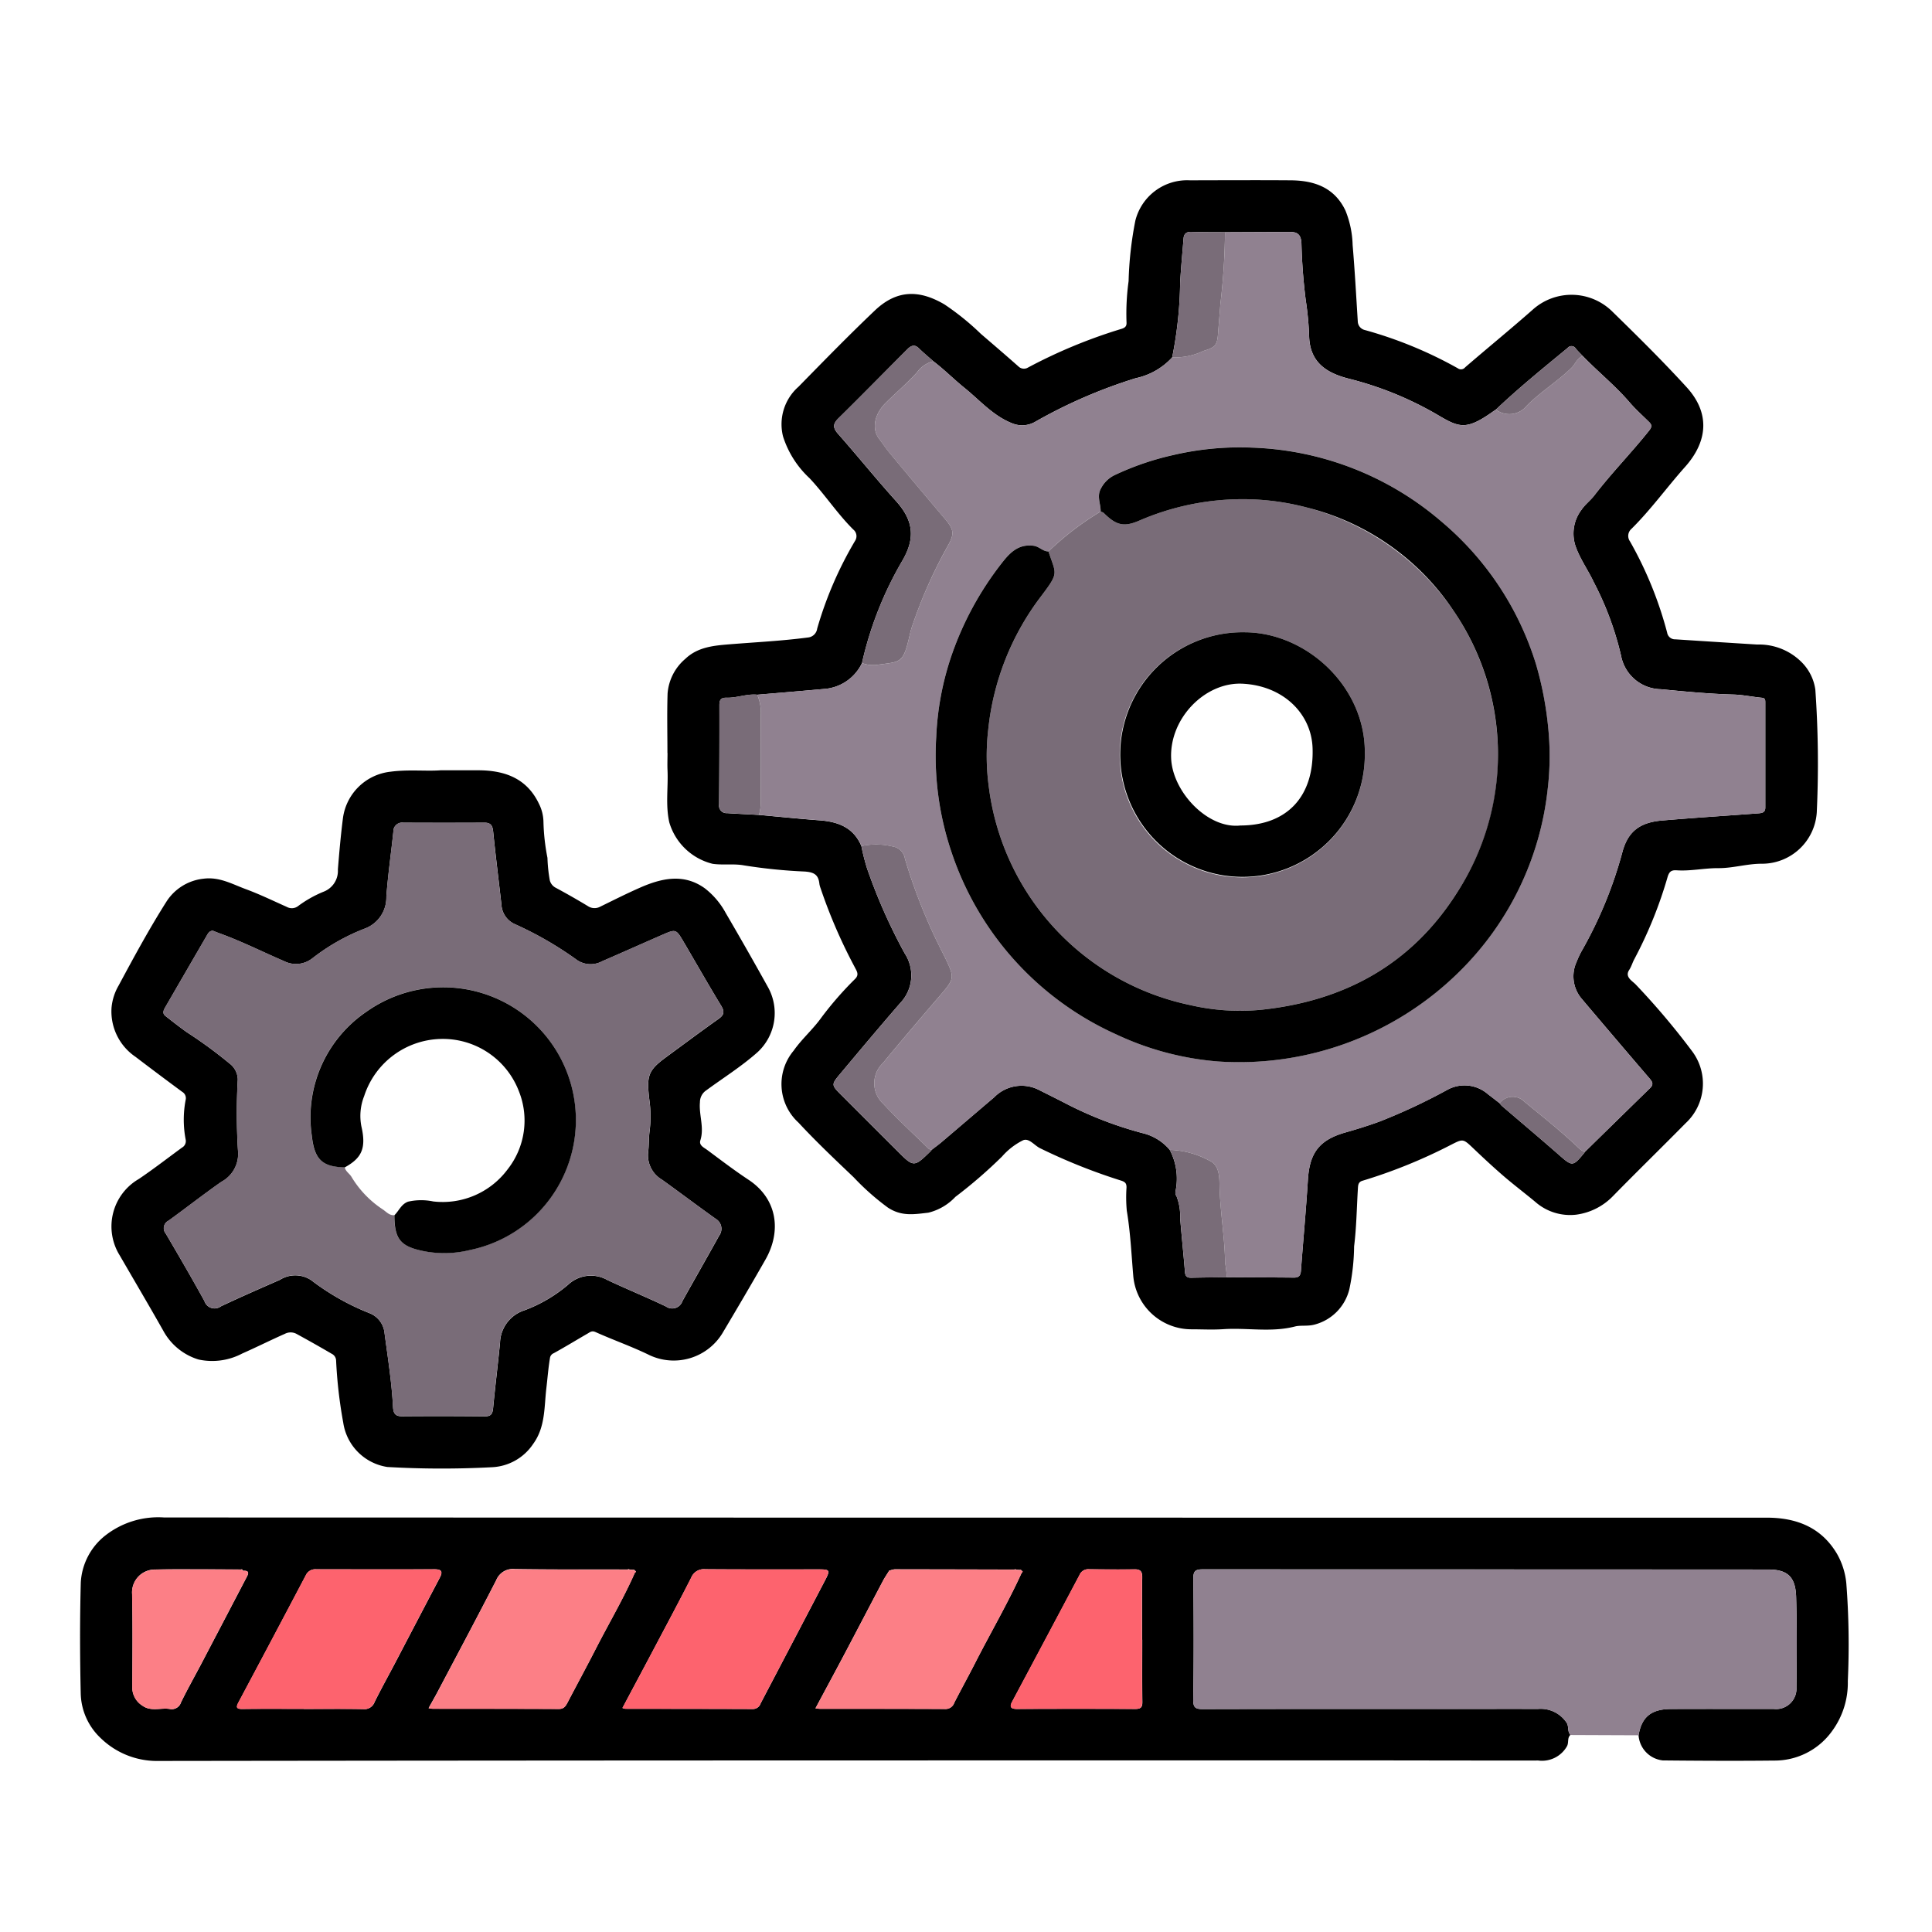 <svg xmlns="http://www.w3.org/2000/svg" xmlns:xlink="http://www.w3.org/1999/xlink" width="193" height="193" viewBox="0 0 193 193">
  <defs>
    <clipPath id="clip-path">
      <rect id="Rectangle_378523" data-name="Rectangle 378523" width="193" height="193" fill="#fff" stroke="#707070" stroke-width="1"/>
    </clipPath>
    <clipPath id="clip-path-2">
      <rect id="Rectangle_378524" data-name="Rectangle 378524" width="176.667" height="157.913" fill="none"/>
    </clipPath>
  </defs>
  <g id="Mask_Group_430" data-name="Mask Group 430" clip-path="url(#clip-path)">
    <g id="Group_1074865" data-name="Group 1074865" transform="translate(8 18)">
      <g id="Group_1074864" data-name="Group 1074864" clip-path="url(#clip-path-2)">
        <path id="Path_824477" data-name="Path 824477" d="M148.877,214.714c-.332.3-.145.751-.334,1.117a2.865,2.865,0,0,1-2.88,1.439c-6.465.01-12.93-.013-19.4-.014q-25.6,0-51.2.006-33.576.006-67.15.051a8.069,8.069,0,0,1-5.861-2.287,6.312,6.312,0,0,1-1.987-4.439c-.084-3.7-.094-7.411.006-11.113a6.425,6.425,0,0,1,2.462-4.692,8.583,8.583,0,0,1,5.871-1.79q80.04.022,160.082.018c2.939,0,5.446.943,7.025,3.617a7.351,7.351,0,0,1,.928,2.923,79.53,79.53,0,0,1,.151,9.782,8.136,8.136,0,0,1-1.6,5.035,7.051,7.051,0,0,1-5.761,2.909c-3.7.04-7.411.022-11.116-.015a2.711,2.711,0,0,1-2.426-2.52c.31-1.817,1.258-2.61,3.231-2.619,3.42-.018,6.84,0,10.26-.007a2.035,2.035,0,0,0,2.28-2.131c.028-3.015.058-6.033-.031-9.047-.06-2.048-.876-2.749-2.819-2.75q-28.235-.015-56.47-.017c-.695,0-.934.159-.927.907.039,4.021.055,8.043-.01,12.064-.014.841.2.993.975.991,8.363-.024,16.726-.015,25.088-.015,2.788,0,5.575-.01,8.363,0a3.107,3.107,0,0,1,2.882,1.389c.238.381.05.865.369,1.2m-54.84-16.4-.006-.006c-.022-.107-.091-.1-.171-.071l-.366-.038a.123.123,0,0,0-.152,0q-5.989-.016-11.978-.026a1.954,1.954,0,0,0-.487.129l-.037-.027-.019.047c-.208.339-.437.667-.622,1.019-1.283,2.432-2.552,4.871-3.837,7.3-.944,1.787-1.906,3.566-2.9,5.421.21.021.343.047.478.047,4.163,0,8.327,0,12.49.018a.911.911,0,0,0,.9-.629c.695-1.35,1.427-2.681,2.117-4.033,1.523-2.981,3.212-5.877,4.607-8.924.1-.083.184-.166-.015-.23m-38.629,0-.006-.008c-.015-.115-.088-.1-.169-.076l-.366-.036a.123.123,0,0,0-.151,0c-3.76-.008-7.521.013-11.28-.042a1.789,1.789,0,0,0-1.864,1.108c-1.91,3.719-3.879,7.409-5.83,11.106-.287.545-.6,1.079-.928,1.68a3.681,3.681,0,0,0,.426.061c4.191,0,8.383,0,12.575.019.509,0,.689-.274.883-.648.939-1.8,1.913-3.589,2.839-5.4,1.29-2.52,2.736-4.961,3.879-7.556.1-.073.193-.147-.008-.21m-39.146,0c-.027-.084-.058-.162-.173-.119-1.319,0-2.639-.015-3.959-.014-1.55,0-3.1-.015-4.649.021A2.281,2.281,0,0,0,5.2,200.644c.062,3.1.035,6.2.016,9.295a2.141,2.141,0,0,0,1,1.843c.857.629,1.832.2,2.74.339a.969.969,0,0,0,1.13-.665c.628-1.285,1.331-2.533,2-3.8q2.254-4.3,4.5-8.6c.187-.359.461-.783-.318-.742m37.914,13.706a1.2,1.2,0,0,0,.275.083c4.251.007,8.5.006,12.753.023a.807.807,0,0,0,.772-.556q3.232-6.169,6.461-12.338c.507-.973.444-1.056-.624-1.056-3.791,0-7.582.013-11.373-.017a1.364,1.364,0,0,0-1.4.856c-1.169,2.3-2.385,4.574-3.591,6.855-1.08,2.041-2.169,4.078-3.271,6.15m-31.838.1v0c1.982,0,3.965-.022,5.946.013a1.068,1.068,0,0,0,1.125-.694c.633-1.284,1.331-2.538,2-3.806,1.5-2.869,3-5.741,4.509-8.606.334-.633.2-.865-.531-.862-3.935.016-7.87.008-11.8,0a1.035,1.035,0,0,0-1.035.591q-3.345,6.354-6.725,12.689c-.273.511-.218.685.4.677,2.039-.026,4.079-.01,6.118-.01m83.755-6.913h-.014c0-2.065-.019-4.13.012-6.195.009-.577-.132-.842-.752-.833-1.52.021-3.041.008-4.562-.01a.943.943,0,0,0-.947.577q-3.345,6.328-6.723,12.641c-.3.554-.127.743.491.741q5.9-.025,11.792,0c.567,0,.725-.171.716-.73-.031-2.064-.012-4.129-.012-6.194" transform="translate(0 -59.401)"/>
        <path id="Path_824478" data-name="Path 824478" d="M84.751,57.224c0-1.981-.049-3.964.015-5.944a5.048,5.048,0,0,1,1.781-3.471c1.236-1.178,2.84-1.32,4.449-1.449,2.593-.208,5.194-.336,7.776-.675a1.029,1.029,0,0,0,.939-.892,37.473,37.473,0,0,1,3.795-8.783.848.848,0,0,0-.189-1.112c-1.6-1.591-2.83-3.486-4.369-5.128A9.691,9.691,0,0,1,96.3,25.6a4.99,4.99,0,0,1,1.548-4.97c2.513-2.565,5.021-5.138,7.623-7.612,2.176-2.07,4.409-2.1,6.948-.612a25.976,25.976,0,0,1,3.64,2.943c1.258,1.083,2.52,2.161,3.761,3.262a.784.784,0,0,0,.946.108,51.679,51.679,0,0,1,9.367-3.874c.419-.129.5-.341.479-.662a23.7,23.7,0,0,1,.208-4.094,35.956,35.956,0,0,1,.673-6.044,5.333,5.333,0,0,1,5.45-4.032c3.363-.007,6.724-.024,10.085,0,2.351.02,4.364.722,5.457,3.026A9.833,9.833,0,0,1,153.2,6.48c.217,2.545.356,5.1.515,7.645a.914.914,0,0,0,.716.847,41.645,41.645,0,0,1,9.278,3.82.534.534,0,0,0,.734-.1c2.237-1.932,4.528-3.8,6.746-5.756a5.8,5.8,0,0,1,7.986.219c2.518,2.459,5.027,4.936,7.4,7.536,2.29,2.514,2.175,5.328-.17,7.956-1.815,2.034-3.406,4.259-5.351,6.183a.936.936,0,0,0-.151,1.246,37.981,37.981,0,0,1,3.716,9.123.8.8,0,0,0,.831.668q4.08.266,8.158.52a6.014,6.014,0,0,1,4.5,1.817,4.825,4.825,0,0,1,1.315,2.689,105.467,105.467,0,0,1,.142,12.278,5.483,5.483,0,0,1-5.477,5.113c-1.447-.012-2.9.451-4.349.441-1.4-.01-2.773.31-4.165.216-.515-.035-.735.111-.9.631a42.694,42.694,0,0,1-3.316,8.211c-.2.355-.294.75-.532,1.113-.47.715.334,1.1.672,1.47a73.645,73.645,0,0,1,5.639,6.68,5.388,5.388,0,0,1-.673,7.159c-2.42,2.455-4.89,4.861-7.3,7.324a6.235,6.235,0,0,1-3.631,1.812,5.258,5.258,0,0,1-4.087-1.28c-1.082-.9-2.219-1.755-3.273-2.671-.992-.86-1.968-1.77-2.927-2.684-1.017-.969-1.02-.952-2.224-.341a52.143,52.143,0,0,1-8.843,3.589c-.426.125-.433.454-.453.783-.119,1.925-.14,3.862-.379,5.772a21.633,21.633,0,0,1-.474,4.277,4.835,4.835,0,0,1-3.491,3.539c-.689.183-1.375.041-1.944.187-2.388.613-4.778.107-7.157.268-1.058.072-2.126.012-3.188.012a5.833,5.833,0,0,1-5.81-5.369c-.183-2.16-.283-4.333-.644-6.481a14.687,14.687,0,0,1-.027-2.318c0-.368-.093-.546-.543-.687a57.714,57.714,0,0,1-8.092-3.234c-.575-.282-1.112-1.049-1.7-.794a6.793,6.793,0,0,0-2.1,1.623,47.533,47.533,0,0,1-4.663,4.033,5.472,5.472,0,0,1-2.709,1.58c-1.372.152-2.648.4-4.03-.511a24.933,24.933,0,0,1-3.424-3.033c-1.871-1.782-3.752-3.561-5.507-5.455a5.2,5.2,0,0,1-.487-7.185c.831-1.189,1.942-2.14,2.777-3.314a34.061,34.061,0,0,1,3.378-3.869c.419-.433.142-.779-.042-1.15a51.988,51.988,0,0,1-3.424-7.91,2.2,2.2,0,0,1-.111-.4c-.09-.9-.482-1.186-1.467-1.255a52.746,52.746,0,0,1-6.057-.612c-1.031-.193-2.085-.009-3.144-.159a6.007,6.007,0,0,1-4.33-4.14c-.388-1.724-.1-3.472-.177-5.207-.026-.573,0-1.149,0-1.724Zm91.631,39.864q3.26-3.195,6.525-6.385c.411-.4.213-.667-.08-1.009q-3.365-3.923-6.7-7.868a3.465,3.465,0,0,1-.543-3.768,8.743,8.743,0,0,1,.47-1.013,41.982,41.982,0,0,0,4.089-9.911c.561-2.115,1.79-2.984,3.971-3.17,3.177-.271,6.361-.473,9.541-.71.368-.028.768-.037.768-.578q0-5.256,0-10.513c0-.244-.013-.428-.347-.46-.959-.091-1.913-.3-2.872-.323-2.415-.066-4.815-.3-7.217-.531a4.111,4.111,0,0,1-3.973-3.356,31.011,31.011,0,0,0-2.716-7.322c-.555-1.187-1.337-2.263-1.792-3.507a3.936,3.936,0,0,1,.539-3.716c.363-.545.906-.948,1.3-1.456,1.723-2.244,3.709-4.265,5.471-6.476.285-.359.3-.564,0-.86-.652-.644-1.341-1.257-1.936-1.95-1.44-1.679-3.165-3.065-4.7-4.65-.236-.249-.482-.487-.7-.748a.49.49,0,0,0-.8-.051c-2.431,2.005-4.881,3.988-7.168,6.159-.118.08-.237.157-.354.239-2.653,1.874-3.346,1.547-5.539.247a33.923,33.923,0,0,0-8.839-3.583c-2.169-.563-3.788-1.585-3.92-4.092A30.589,30.589,0,0,0,148.518,12a56.785,56.785,0,0,1-.434-5.76c-.059-.8-.4-1.066-1.09-1.066-2.181,0-4.362.014-6.543.022-1.117-.008-2.234,0-3.348-.034-.5-.016-.753.176-.792.661-.118,1.472-.26,2.943-.342,4.416a40.023,40.023,0,0,1-.795,7.461,6.857,6.857,0,0,1-3.639,2.079,50.33,50.33,0,0,0-10.07,4.369,2.6,2.6,0,0,1-2.184.174c-1.973-.743-3.3-2.323-4.865-3.584-1.056-.85-2.013-1.829-3.1-2.648-.491-.437-1-.856-1.468-1.315-.428-.418-.8-.215-1.108.095-2.3,2.3-4.575,4.626-6.894,6.907-.578.569-.588.953-.05,1.564,1.951,2.21,3.8,4.508,5.778,6.7,1.751,1.942,1.976,3.71.628,6a35.7,35.7,0,0,0-4.016,10.2,4.552,4.552,0,0,1-3.853,2.59c-2.2.2-4.407.382-6.611.571-1.038-.107-2.024.328-3.048.3-.588-.017-.733.217-.732.756q.009,4.949-.03,9.9a.753.753,0,0,0,.81.873c1.057.07,2.115.119,3.174.177,2.016.183,4.031.39,6.049.541,1.857.137,3.407.718,4.183,2.58a20.683,20.683,0,0,0,.568,2.232,55.055,55.055,0,0,0,3.754,8.474A4,4,0,0,1,108,82.206c-2.033,2.34-4.024,4.717-6.014,7.094-.882,1.054-.861,1.094.136,2.092q2.77,2.774,5.546,5.543c1.7,1.7,1.7,1.7,3.429.013a.265.265,0,0,0,.039-.076c.338-.263.687-.514,1.014-.791,1.75-1.485,3.491-2.98,5.241-4.465a3.823,3.823,0,0,1,4.521-.711c.847.428,1.7.848,2.543,1.283a37.514,37.514,0,0,0,7.733,3,5.114,5.114,0,0,1,2.74,1.676,6.177,6.177,0,0,1,.577,4.155.623.623,0,0,0,.1.475,5.36,5.36,0,0,1,.363,2.176c.144,1.8.338,3.593.48,5.391.036.453.226.589.648.579,1.174-.029,2.351-.035,3.525-.05,2.241.011,4.481.017,6.722.037.477,0,.653-.207.689-.667.227-3.042.509-6.08.7-9.123.169-2.684,1.146-3.97,3.755-4.712,1.157-.329,2.3-.684,3.435-1.1a58.757,58.757,0,0,0,6.766-3.172,3.56,3.56,0,0,1,4.035.458c.388.294.772.595,1.157.892a1.888,1.888,0,0,0,.217.261c1.909,1.638,3.835,3.255,5.724,4.913,1.32,1.159,1.384,1.177,2.521-.212a.385.385,0,0,0,.037-.078" transform="translate(-26.077 0)"/>
        <path id="Path_824479" data-name="Path 824479" d="M37.475,85.16c1.449,0,2.57,0,3.691,0,2.632.006,4.843.788,6.061,3.342a4.162,4.162,0,0,1,.451,1.8,21.044,21.044,0,0,0,.4,3.606,15.234,15.234,0,0,0,.237,2.259,1.166,1.166,0,0,0,.607.737q1.605.864,3.168,1.807a1.2,1.2,0,0,0,1.268.069c1.315-.643,2.631-1.307,3.959-1.891,2.1-.923,4.355-1.48,6.492.07a7.806,7.806,0,0,1,2.079,2.46q2.136,3.65,4.188,7.35a5.314,5.314,0,0,1-1.022,6.563c-1.6,1.418-3.4,2.545-5.112,3.8a1.426,1.426,0,0,0-.631,1.185c-.116,1.275.449,2.527.042,3.809-.161.505.364.723.684.961,1.362,1.011,2.712,2.044,4.127,2.978,2.864,1.89,3.325,5.106,1.689,7.979-1.409,2.474-2.855,4.928-4.311,7.375a5.7,5.7,0,0,1-7.263,2.17c-1.753-.86-3.61-1.506-5.392-2.307-.363-.164-.533-.008-.761.125-1.141.66-2.267,1.348-3.421,1.985a.6.6,0,0,0-.377.487c-.165,1-.242,2.008-.36,3.012-.224,1.9-.089,3.878-1.321,5.567a5.226,5.226,0,0,1-4.141,2.324,94.275,94.275,0,0,1-10.42-.024,5.253,5.253,0,0,1-4.407-4.42,46.605,46.605,0,0,1-.714-6.2.772.772,0,0,0-.431-.685q-1.755-1.027-3.541-2a1.244,1.244,0,0,0-1.141,0c-1.434.632-2.837,1.34-4.265,1.969a6.423,6.423,0,0,1-4.364.6,5.983,5.983,0,0,1-3.533-2.895c-1.423-2.516-2.894-5.006-4.342-7.508a5.478,5.478,0,0,1,1.916-7.636c1.472-.994,2.878-2.088,4.313-3.135a.741.741,0,0,0,.359-.8,10.489,10.489,0,0,1,0-3.962.73.73,0,0,0-.339-.8q-2.354-1.736-4.681-3.509a5.477,5.477,0,0,1-2.385-4.9,5.349,5.349,0,0,1,.711-2.219c1.508-2.808,3.029-5.617,4.731-8.309a5.025,5.025,0,0,1,3.757-2.36c1.586-.2,2.854.543,4.206,1.042,1.4.516,2.745,1.17,4.107,1.778A1.032,1.032,0,0,0,23.2,98.7a11.632,11.632,0,0,1,2.486-1.4,2.226,2.226,0,0,0,1.456-2.232c.138-1.714.288-3.429.507-5.133A5.385,5.385,0,0,1,32.415,85.3c1.8-.241,3.6-.024,5.06-.145M14.69,101.194c-.389-.012-.517.27-.658.512q-2.077,3.572-4.144,7.151c-.173.3-.289.6.029.846.706.558,1.416,1.112,2.15,1.633a44.512,44.512,0,0,1,4.233,3.1,2.057,2.057,0,0,1,.844,1.619,60.641,60.641,0,0,0,.021,7.1,3.159,3.159,0,0,1-1.661,3.12c-1.787,1.252-3.507,2.6-5.273,3.878a.837.837,0,0,0-.276,1.3c1.309,2.226,2.608,4.46,3.853,6.721a1.064,1.064,0,0,0,1.652.535c1.946-.919,3.918-1.78,5.889-2.644a2.872,2.872,0,0,1,3.108.019,24.291,24.291,0,0,0,5.821,3.3,2.386,2.386,0,0,1,1.531,2.025c.324,2.438.712,4.87.842,7.329.033.611.181.959.891.954q4.138-.032,8.275.009c.607.006.778-.24.832-.805.208-2.192.482-4.378.694-6.569a3.506,3.506,0,0,1,2.434-3.217,14.58,14.58,0,0,0,4.364-2.557,3.327,3.327,0,0,1,3.911-.478c1.939.912,3.926,1.723,5.859,2.648a1.083,1.083,0,0,0,1.656-.545c1.214-2.181,2.459-4.345,3.666-6.53a1.153,1.153,0,0,0-.35-1.683c-1.8-1.282-3.56-2.612-5.353-3.9a2.823,2.823,0,0,1-1.389-2.762c.085-.707.048-1.418.147-2.133a11.7,11.7,0,0,0-.019-3c-.3-2.489-.169-3.008,1.679-4.364,1.736-1.273,3.462-2.562,5.219-3.806.566-.4.62-.732.257-1.329-1.281-2.108-2.5-4.256-3.75-6.382-.755-1.279-.768-1.279-2.161-.671-1.991.869-3.973,1.759-5.968,2.62a2.424,2.424,0,0,1-2.473-.092,35.343,35.343,0,0,0-6.24-3.611,2.259,2.259,0,0,1-1.35-1.949c-.272-2.435-.582-4.866-.827-7.3-.06-.6-.236-.892-.869-.889q-4.051.02-8.1,0a.876.876,0,0,0-1,.907c-.228,2.166-.541,4.325-.7,6.5a3.306,3.306,0,0,1-2.184,3.184,20.565,20.565,0,0,0-5.205,2.955,2.644,2.644,0,0,1-2.844.279c-2.151-.925-4.245-1.984-6.453-2.778-.215-.078-.426-.166-.613-.24" transform="translate(-1.389 -26.211)"/>
        <path id="Path_824480" data-name="Path 824480" d="M198.323,217.016c-.319-.339-.131-.824-.369-1.2a3.107,3.107,0,0,0-2.882-1.389c-2.788-.015-5.575,0-8.363,0-8.363,0-16.725-.009-25.088.015-.77,0-.988-.151-.975-.992.065-4.02.05-8.042.01-12.063-.008-.748.232-.907.927-.907q28.235.023,56.47.017c1.942,0,2.758.7,2.819,2.751.089,3.014.059,6.031.03,9.047a2.035,2.035,0,0,1-2.28,2.131c-3.419,0-6.84-.011-10.259.006-1.972.01-2.921.8-3.231,2.62l-6.81-.027" transform="translate(-49.445 -61.704)" fill="#908190"/>
        <path id="Path_824481" data-name="Path 824481" d="M70.348,200.494l.366.036.169.076.006.008c0,.07,0,.14.008.21-1.144,2.6-2.59,5.036-3.879,7.556-.926,1.81-1.9,3.6-2.839,5.4-.2.374-.374.651-.883.648-4.192-.021-8.383-.015-12.575-.019a3.663,3.663,0,0,1-.426-.061c.332-.6.64-1.134.928-1.68,1.951-3.7,3.921-7.387,5.83-11.106a1.79,1.79,0,0,1,1.864-1.108c3.759.055,7.52.034,11.28.042.051.076.1.075.152,0" transform="translate(-15.48 -61.697)" fill="#fc7f86"/>
        <path id="Path_824482" data-name="Path 824482" d="M126.718,200.85c-1.4,3.047-3.084,5.943-4.607,8.925-.691,1.351-1.422,2.682-2.117,4.032a.91.91,0,0,1-.9.629c-4.164-.021-8.327-.014-12.491-.017-.134,0-.267-.026-.477-.048.993-1.856,1.955-3.634,2.9-5.421,1.285-2.432,2.554-4.871,3.836-7.3.186-.351.414-.68.622-1.019l.057-.02a1.947,1.947,0,0,1,.487-.129q5.989.005,11.978.026c.05.075.1.075.152,0l.366.037.171.071.006.006.015.23" transform="translate(-32.665 -61.706)" fill="#fc7f86"/>
        <path id="Path_824483" data-name="Path 824483" d="M78.266,214.319c1.1-2.071,2.192-4.108,3.271-6.15,1.206-2.281,2.422-4.555,3.591-6.855a1.363,1.363,0,0,1,1.4-.856c3.791.03,7.582.015,11.373.017,1.068,0,1.132.083.624,1.056q-3.219,6.175-6.46,12.338a.807.807,0,0,1-.772.556c-4.251-.017-8.5-.016-12.753-.023a1.19,1.19,0,0,1-.275-.083" transform="translate(-24.09 -61.699)" fill="#fd636e"/>
        <path id="Path_824484" data-name="Path 824484" d="M29.3,214.417c-2.039,0-4.079-.016-6.118.01-.62.008-.674-.166-.4-.677q3.38-6.336,6.726-12.689a1.035,1.035,0,0,1,1.034-.591c3.935,0,7.87.012,11.806,0,.726,0,.865.228.531.862-1.511,2.864-3.006,5.737-4.51,8.606-.665,1.269-1.362,2.522-2,3.806a1.067,1.067,0,0,1-1.124.694c-1.982-.035-3.964-.014-5.946-.014Z" transform="translate(-6.964 -61.702)" fill="#fd636e"/>
        <path id="Path_824485" data-name="Path 824485" d="M147.429,207.5c0,2.065-.019,4.13.012,6.194.008.559-.15.733-.716.73q-5.9-.031-11.792,0c-.618,0-.786-.187-.491-.741q3.366-6.318,6.723-12.641a.943.943,0,0,1,.947-.577c1.521.017,3.042.03,4.562.01.621-.009.761.257.752.833-.03,2.065-.012,4.13-.012,6.195Z" transform="translate(-41.337 -61.702)" fill="#fd636e"/>
        <path id="Path_824486" data-name="Path 824486" d="M18.571,200.62c.779-.041.5.384.317.742q-2.244,4.3-4.5,8.6c-.665,1.267-1.368,2.515-2,3.8a.968.968,0,0,1-1.129.665c-.91-.138-1.883.289-2.74-.339a2.141,2.141,0,0,1-1-1.843c.019-3.1.046-6.2-.016-9.295a2.281,2.281,0,0,1,2.285-2.441c1.549-.037,3.1-.021,4.649-.021,1.319,0,2.639.009,3.959.015l.173.118" transform="translate(-2.31 -61.708)" fill="#fc7f86"/>
        <path id="Path_824487" data-name="Path 824487" d="M23.415,200.623l-.173-.118c.114-.044.145.035.173.118" transform="translate(-7.154 -61.71)" fill="#fd636e"/>
        <path id="Path_824488" data-name="Path 824488" d="M79.2,200.5c-.051.075-.1.075-.152,0a.124.124,0,0,1,.152,0" transform="translate(-24.329 -61.705)" fill="#fd636e"/>
        <path id="Path_824489" data-name="Path 824489" d="M79.962,200.633l-.169-.077c.08-.028.153-.038.169.077" transform="translate(-24.56 -61.724)" fill="#fd636e"/>
        <path id="Path_824490" data-name="Path 824490" d="M116.814,200.653l-.057.021.019-.047Z" transform="translate(-35.937 -61.751)" fill="#fd636e"/>
        <path id="Path_824491" data-name="Path 824491" d="M135.766,200.633l-.171-.071c.08-.032.149-.036.171.071" transform="translate(-41.735 -61.725)" fill="#fd636e"/>
        <path id="Path_824492" data-name="Path 824492" d="M80.053,200.9c0-.07,0-.14-.008-.21.2.063.105.136.008.21" transform="translate(-24.637 -61.77)" fill="#fd636e"/>
        <path id="Path_824493" data-name="Path 824493" d="M135.867,200.913l-.015-.23c.2.064.113.147.015.23" transform="translate(-41.814 -61.769)" fill="#fd636e"/>
        <path id="Path_824494" data-name="Path 824494" d="M135,200.505c-.051.074-.1.075-.152,0a.122.122,0,0,1,.152,0" transform="translate(-41.505 -61.706)" fill="#fd636e"/>
        <path id="Path_824495" data-name="Path 824495" d="M144.453,7.5c2.18-.009,4.362-.023,6.542-.023.694,0,1.031.267,1.091,1.067a56.784,56.784,0,0,0,.433,5.76,30.578,30.578,0,0,1,.339,3.728c.132,2.507,1.751,3.53,3.921,4.093a33.914,33.914,0,0,1,8.839,3.583c2.193,1.3,2.887,1.627,5.538-.247.116-.082.237-.16.354-.239a2.229,2.229,0,0,0,3.072-.373c1.369-1.394,3.06-2.414,4.461-3.783.4-.389.584-.976,1.139-1.205,1.531,1.585,3.255,2.971,4.7,4.65.595.694,1.284,1.306,1.935,1.95.3.3.282.5,0,.86-1.762,2.211-3.746,4.231-5.47,6.476-.39.507-.932.911-1.3,1.456a3.933,3.933,0,0,0-.539,3.715c.455,1.244,1.236,2.32,1.792,3.507a31.023,31.023,0,0,1,2.716,7.322,4.113,4.113,0,0,0,3.974,3.357c2.4.231,4.8.464,7.217.53.959.026,1.912.233,2.871.323.335.031.348.215.348.459q0,5.257,0,10.514c0,.541-.4.55-.767.577-3.18.237-6.363.439-9.541.71-2.181.186-3.41,1.055-3.972,3.171a41.956,41.956,0,0,1-4.088,9.91,8.8,8.8,0,0,0-.47,1.013,3.464,3.464,0,0,0,.543,3.768q3.329,3.953,6.7,7.868c.294.342.491.61.08,1.009q-3.274,3.181-6.526,6.385a2.916,2.916,0,0,1-.5-.318c-1.745-1.67-3.633-3.172-5.5-4.7a1.654,1.654,0,0,0-2.5.132c-.385-.3-.768-.6-1.156-.892a3.561,3.561,0,0,0-4.035-.458,58.769,58.769,0,0,1-6.766,3.172c-1.131.419-2.277.775-3.435,1.1-2.61.741-3.586,2.027-3.755,4.712-.191,3.044-.473,6.081-.7,9.123-.034.46-.211.671-.688.667-2.241-.021-4.481-.026-6.722-.037a12.04,12.04,0,0,0-.165-1.438c-.037-2.623-.517-5.214-.561-7.839-.015-.881-.062-1.974-1.034-2.386a8.867,8.867,0,0,0-3.934-1.063,5.118,5.118,0,0,0-2.741-1.676,37.529,37.529,0,0,1-7.733-3c-.843-.435-1.7-.856-2.542-1.283a3.825,3.825,0,0,0-4.521.711c-1.749,1.486-3.491,2.981-5.241,4.466-.327.277-.676.528-1.014.791a.968.968,0,0,1-.307-.133c-1.517-1.484-3.084-2.924-4.524-4.479a2.786,2.786,0,0,1-.053-4.039c1.856-2.246,3.746-4.464,5.645-6.674,1.606-1.868,1.574-1.833.451-4.162a54.37,54.37,0,0,1-3.878-9.622,1.449,1.449,0,0,0-1.205-1.2,7.052,7.052,0,0,0-3.141-.046c-.776-1.862-2.326-2.442-4.183-2.58-2.018-.15-4.033-.358-6.049-.541a4.1,4.1,0,0,0,.172-1.262q-.016-4.287,0-8.575a4.52,4.52,0,0,0-.345-2.165c2.2-.189,4.409-.366,6.611-.571a4.553,4.553,0,0,0,3.854-2.589,3.051,3.051,0,0,0,1.436.19c2.324-.332,2.63-.094,3.219-2.509.108-.444.195-.9.342-1.326a47.442,47.442,0,0,1,3.582-8.07c.692-1.221.583-1.652-.306-2.7-1.841-2.179-3.682-4.36-5.5-6.559-.381-.46-.716-.962-1.075-1.441-.74-.986-.462-2.437.656-3.554,1.031-1.031,2.155-1.976,3.133-3.054a2.782,2.782,0,0,1,1.642-1.119c1.089.82,2.045,1.8,3.1,2.648,1.565,1.26,2.891,2.84,4.865,3.583a2.594,2.594,0,0,0,2.184-.174,50.376,50.376,0,0,1,10.07-4.369A6.866,6.866,0,0,0,139.177,20a6.7,6.7,0,0,0,3.144-.651c1.218-.363,1.353-.59,1.445-1.834.07-.95.158-1.9.224-2.849a66,66,0,0,0,.464-7.17M126.817,39.385c-.566.006-.918-.494-1.492-.568-1.6-.209-2.464.81-3.276,1.862a31.7,31.7,0,0,0-4.852,8.907,28.91,28.91,0,0,0-1.595,8.334,30.073,30.073,0,0,0,1.546,11.564,30.567,30.567,0,0,0,16.4,18.128,29.325,29.325,0,0,0,10.187,2.72,31.289,31.289,0,0,0,24.157-9,30.138,30.138,0,0,0,8.785-18.156,28.125,28.125,0,0,0,.053-6.233,34.372,34.372,0,0,0-1.2-6.249,30.233,30.233,0,0,0-9.445-14.285,30.571,30.571,0,0,0-18.96-7.4,29.212,29.212,0,0,0-7.885.751,27.7,27.7,0,0,0-5.873,2.024,2.994,2.994,0,0,0-1.3,1.289c-.463.8-.019,1.551-.04,2.322a29.3,29.3,0,0,0-5.212,3.985" transform="translate(-30.078 -2.3)" fill="#908190"/>
        <path id="Path_824496" data-name="Path 824496" d="M111.52,96.02a7.049,7.049,0,0,1,3.14.046,1.447,1.447,0,0,1,1.205,1.2,54.481,54.481,0,0,0,3.878,9.622c1.123,2.329,1.155,2.294-.451,4.163-1.9,2.209-3.79,4.427-5.645,6.674a2.786,2.786,0,0,0,.053,4.038c1.44,1.556,3.007,2.994,4.524,4.479a1,1,0,0,0,.307.133.27.27,0,0,1-.039.075c-1.728,1.686-1.729,1.686-3.429-.013q-2.774-2.77-5.546-5.543c-1-1-1.018-1.038-.136-2.092,1.989-2.377,3.981-4.755,6.014-7.094a4,4,0,0,0,.447-4.981,55.046,55.046,0,0,1-3.754-8.474,20.5,20.5,0,0,1-.568-2.232" transform="translate(-33.47 -29.502)" fill="#796c78"/>
        <path id="Path_824497" data-name="Path 824497" d="M118.732,25.445a2.791,2.791,0,0,0-1.642,1.119c-.978,1.078-2.1,2.023-3.133,3.053-1.117,1.118-1.4,2.568-.656,3.554.36.48.695.981,1.075,1.441,1.818,2.2,3.658,4.379,5.5,6.559.889,1.052,1,1.483.306,2.7a47.476,47.476,0,0,0-3.581,8.072c-.147.43-.235.882-.343,1.325-.59,2.416-.9,2.177-3.219,2.51a3.061,3.061,0,0,1-1.436-.191,35.713,35.713,0,0,1,4.016-10.2c1.348-2.291,1.123-4.059-.627-6-1.974-2.189-3.827-4.487-5.778-6.7-.539-.61-.529-.995.049-1.563,2.319-2.281,4.591-4.609,6.894-6.908.311-.31.68-.512,1.108-.094.469.458.977.878,1.468,1.315" transform="translate(-33.493 -7.354)" fill="#796c78"/>
        <path id="Path_824498" data-name="Path 824498" d="M157.257,139.937A8.846,8.846,0,0,1,161.191,141c.972.411,1.02,1.5,1.035,2.385.043,2.626.523,5.216.561,7.84a12.157,12.157,0,0,1,.165,1.438c-1.175.015-2.351.021-3.527.05-.422.01-.611-.126-.647-.579-.143-1.8-.336-3.593-.48-5.391a5.384,5.384,0,0,0-.364-2.176.626.626,0,0,1-.1-.475,6.177,6.177,0,0,0-.577-4.155" transform="translate(-48.402 -43.069)" fill="#796c78"/>
        <path id="Path_824499" data-name="Path 824499" d="M162.886,7.491a66,66,0,0,1-.464,7.171c-.066.948-.154,1.9-.224,2.848-.091,1.245-.226,1.472-1.445,1.834a6.7,6.7,0,0,1-3.144.651,40.088,40.088,0,0,0,.794-7.462c.083-1.474.225-2.944.343-4.416.039-.485.291-.677.791-.66,1.115.036,2.232.026,3.349.034" transform="translate(-48.511 -2.295)" fill="#796c78"/>
        <path id="Path_824500" data-name="Path 824500" d="M96.028,74.243a4.52,4.52,0,0,1,.346,2.165q-.021,4.287,0,8.575a4.081,4.081,0,0,1-.172,1.262c-1.058-.057-2.116-.107-3.173-.177a.755.755,0,0,1-.811-.874q.046-4.949.031-9.9c0-.539.144-.772.732-.755,1.024.029,2.011-.406,3.048-.3" transform="translate(-28.384 -22.846)" fill="#796c78"/>
        <path id="Path_824501" data-name="Path 824501" d="M204.861,132.919a1.654,1.654,0,0,1,2.495-.132c1.865,1.527,3.755,3.028,5.5,4.7a2.894,2.894,0,0,0,.5.318.35.35,0,0,1-.037.078c-1.137,1.389-1.2,1.371-2.521.212-1.889-1.659-3.815-3.276-5.724-4.914a1.887,1.887,0,0,1-.217-.261" transform="translate(-63.055 -40.716)" fill="#796c78"/>
        <path id="Path_824502" data-name="Path 824502" d="M212.993,24.928c-.555.229-.741.816-1.139,1.205-1.4,1.368-3.092,2.388-4.461,3.782a2.227,2.227,0,0,1-3.072.373c2.287-2.171,4.737-4.154,7.168-6.159a.49.49,0,0,1,.8.051c.222.26.467.5.7.748" transform="translate(-62.888 -7.37)" fill="#796c78"/>
        <path id="Path_824503" data-name="Path 824503" d="M17,103.52c.187.073.4.162.613.24,2.208.793,4.3,1.853,6.453,2.778a2.644,2.644,0,0,0,2.844-.279,20.549,20.549,0,0,1,5.2-2.955,3.306,3.306,0,0,0,2.184-3.184c.156-2.171.47-4.33.7-6.5a.876.876,0,0,1,1-.907q4.051.015,8.1,0c.633,0,.809.289.869.889.245,2.438.555,4.869.827,7.3a2.258,2.258,0,0,0,1.35,1.948,35.365,35.365,0,0,1,6.24,3.612,2.426,2.426,0,0,0,2.473.092c1.994-.861,3.977-1.751,5.968-2.62,1.393-.608,1.407-.608,2.161.671,1.254,2.126,2.468,4.274,3.75,6.382.363.6.308.928-.258,1.329-1.757,1.244-3.482,2.532-5.219,3.806-1.847,1.355-1.976,1.874-1.679,4.364a11.7,11.7,0,0,1,.019,3c-.1.715-.062,1.426-.147,2.133a2.82,2.82,0,0,0,1.388,2.761c1.793,1.289,3.556,2.619,5.353,3.9a1.153,1.153,0,0,1,.35,1.683c-1.207,2.185-2.452,4.348-3.666,6.53a1.083,1.083,0,0,1-1.656.545c-1.933-.925-3.92-1.736-5.859-2.648a3.326,3.326,0,0,0-3.911.478,14.58,14.58,0,0,1-4.364,2.557,3.506,3.506,0,0,0-2.434,3.216c-.211,2.192-.485,4.378-.694,6.57-.053.566-.225.811-.832.805q-4.138-.039-8.275-.009c-.71.006-.858-.343-.891-.954-.131-2.459-.518-4.891-.842-7.329a2.385,2.385,0,0,0-1.531-2.025,24.291,24.291,0,0,1-5.821-3.3,2.872,2.872,0,0,0-3.108-.019c-1.971.863-3.944,1.725-5.889,2.644a1.063,1.063,0,0,1-1.652-.535c-1.246-2.262-2.545-4.5-3.854-6.721a.837.837,0,0,1,.276-1.3c1.766-1.282,3.487-2.626,5.273-3.878a3.158,3.158,0,0,0,1.661-3.12,60.8,60.8,0,0,1-.021-7.1,2.058,2.058,0,0,0-.844-1.618,44.432,44.432,0,0,0-4.234-3.1c-.734-.521-1.444-1.075-2.15-1.633-.318-.251-.2-.549-.029-.846q2.075-3.574,4.144-7.151c.141-.241.269-.523.658-.511m18.1,28.416c0,2.441.625,3.144,3.061,3.613a10.7,10.7,0,0,0,4.5-.142,13.258,13.258,0,1,0-10.4-23.767,12.742,12.742,0,0,0-5.412,12.343c.259,2.391,1.027,3.116,3.3,3.174.081.415.469.613.669.948a10.117,10.117,0,0,0,3.125,3.255c.374.251.654.618,1.162.577" transform="translate(-3.703 -28.537)" fill="#796c78"/>
        <path id="Path_824504" data-name="Path 824504" d="M137.011,51.251a29.319,29.319,0,0,1,5.211-3.985.989.989,0,0,1,.307.14c1.258,1.254,2.023,1.438,3.605.744a26.02,26.02,0,0,1,8.9-2.082,25.11,25.11,0,0,1,7.847.812A25.523,25.523,0,0,1,181.9,70.755,24.83,24.83,0,0,1,177.911,85.2c-4.531,7.237-11.252,10.942-19.59,11.829a21.993,21.993,0,0,1-7.161-.464,25.54,25.54,0,0,1-20.122-21.9,22.8,22.8,0,0,1-.053-5.554A26.446,26.446,0,0,1,136.3,55.7c1.789-2.372,1.472-2.129.712-4.447m31.6,20.238c.123-6.665-5.8-12.164-12.041-12.161a12.242,12.242,0,1,0,12.041,12.161" transform="translate(-40.272 -14.166)" fill="#796c78"/>
        <path id="Path_824505" data-name="Path 824505" d="M134.749,48.95c.76,2.318,1.077,2.075-.712,4.447a26.436,26.436,0,0,0-5.313,13.415,22.8,22.8,0,0,0,.052,5.555,25.54,25.54,0,0,0,20.122,21.9,21.993,21.993,0,0,0,7.161.464c8.338-.887,15.059-4.592,19.59-11.829a25.387,25.387,0,0,0-.451-28.048,24.825,24.825,0,0,0-14.577-10.275,25.13,25.13,0,0,0-7.847-.811,26.013,26.013,0,0,0-8.9,2.082c-1.582.694-2.347.51-3.606-.745a.984.984,0,0,0-.306-.139c.021-.77-.423-1.526.04-2.322a2.994,2.994,0,0,1,1.3-1.289,27.7,27.7,0,0,1,5.873-2.024,29.213,29.213,0,0,1,7.885-.751,30.571,30.571,0,0,1,18.96,7.4,30.233,30.233,0,0,1,9.445,14.285,34.374,34.374,0,0,1,1.2,6.249,28.125,28.125,0,0,1-.053,6.233A30.138,30.138,0,0,1,175.826,90.9a31.289,31.289,0,0,1-24.157,9,29.325,29.325,0,0,1-10.187-2.72,30.567,30.567,0,0,1-16.4-18.128,30.073,30.073,0,0,1-1.546-11.564,28.91,28.91,0,0,1,1.595-8.334,31.705,31.705,0,0,1,4.852-8.907c.812-1.052,1.674-2.071,3.276-1.862.575.075.926.575,1.492.568" transform="translate(-38.01 -11.865)"/>
        <path id="Path_824506" data-name="Path 824506" d="M36.7,134.448c-2.27-.058-3.038-.784-3.3-3.174a12.743,12.743,0,0,1,5.411-12.343,13.258,13.258,0,1,1,10.4,23.767,10.7,10.7,0,0,1-4.5.142c-2.436-.469-3.055-1.172-3.061-3.613.46-.444.676-1.1,1.363-1.355a5.9,5.9,0,0,1,2.514-.023,8.085,8.085,0,0,0,7.438-3.213,7.872,7.872,0,0,0,1.13-7.775,8.134,8.134,0,0,0-7.784-5.246,8.25,8.25,0,0,0-7.678,5.7,5.386,5.386,0,0,0-.278,3.045c.5,2.183.026,3.158-1.66,4.085" transform="translate(-10.251 -35.829)"/>
        <path id="Path_824507" data-name="Path 824507" d="M174.542,77.4A12.218,12.218,0,1,1,162.5,65.243c6.244,0,12.164,5.5,12.04,12.161m-12.4,7.141c4.573-.017,7.331-2.837,7.184-7.7-.1-3.446-2.9-6.253-6.987-6.464-3.739-.194-7.326,3.452-7.142,7.479.152,3.336,3.674,7.072,6.945,6.682" transform="translate(-46.201 -20.081)"/>
      </g>
    </g>
  </g>
</svg>
